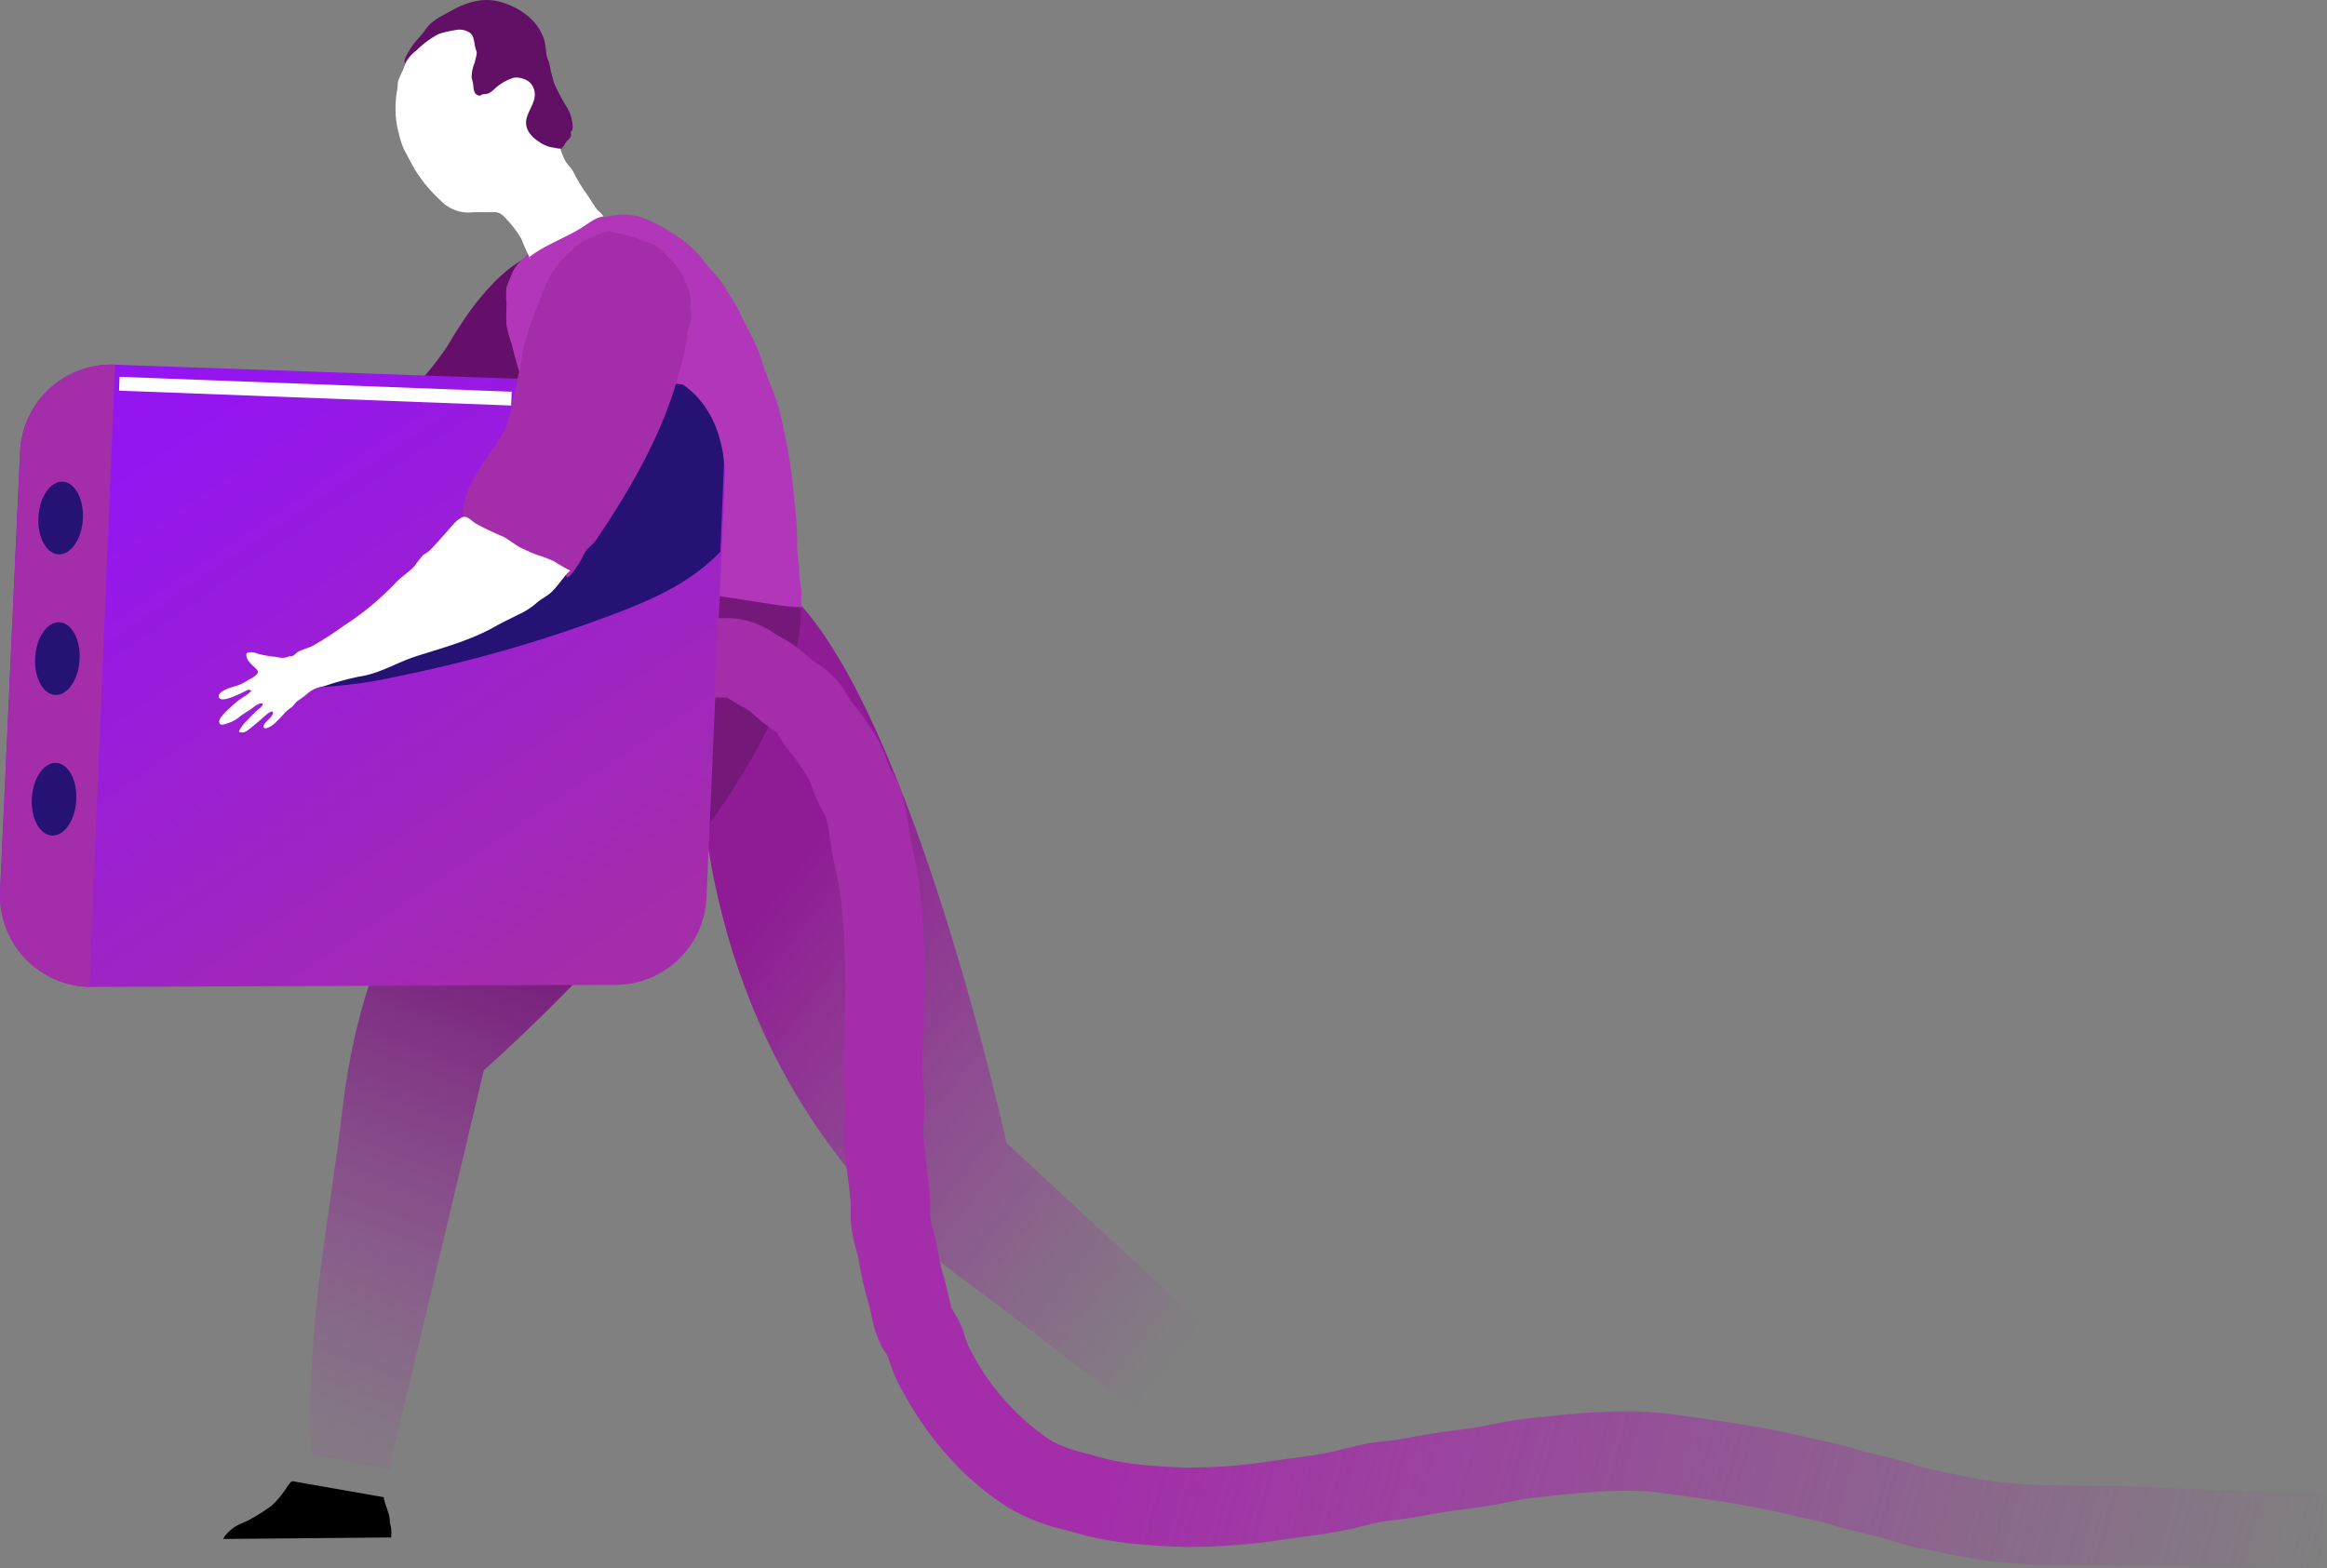 <svg xmlns="http://www.w3.org/2000/svg" xmlns:xlink="http://www.w3.org/1999/xlink" width="336.381" height="226.73" viewBox="0 0 336.381 226.73"><rect x="0" y="0" width="336.381" height="226.73" fill="#808080" stroke="none"/><defs><style>.a{fill:#0071bc;}.b,.o,.q{fill:none;}.c{fill:#650e6a;}.d{fill:url(#a);}.e{fill:#b236b9;}.f{fill:url(#b);}.g{fill:#fff;}.h{fill:url(#c);}.i{clip-path:url(#d);}.j{fill:#a42daa;}.k{fill:#261175;}.l{fill:#620f66;}.m{fill:url(#e);}.n{clip-path:url(#f);}.o{stroke:#333;}.o,.q{stroke-miterlimit:10;}.p{clip-path:url(#g);}.q{stroke:#fff;stroke-width:2px;}</style><linearGradient id="a" x1="0.129" y1="0.381" x2="0.669" y2="0.973" gradientUnits="objectBoundingBox"><stop offset="0" stop-color="#8f1c94"/><stop offset="1" stop-color="#a42daa" stop-opacity="0"/></linearGradient><linearGradient id="b" x1="0.392" y1="0.373" x2="0.256" y2="1" gradientUnits="objectBoundingBox"><stop offset="0" stop-color="#741879"/><stop offset="1" stop-color="#a42daa" stop-opacity="0.09"/></linearGradient><linearGradient id="c" x1="0.231" y1="0.112" x2="0.867" y2="0.921" gradientUnits="objectBoundingBox"><stop offset="0" stop-color="#9515f1"/><stop offset="1" stop-color="#a42daa"/></linearGradient><clipPath id="d"><path class="a" d="M4198.829,1387.92l-75.535-2.64a13.2,13.2,0,0,0-13.685,12.622l-2.885,63.494a13.235,13.235,0,0,0,13.113,13.86l75.757-.3a13.2,13.2,0,0,0,13.245-12.651l2.662-60.554A13.237,13.237,0,0,0,4198.829,1387.92Z" transform="translate(-4106.71 -1385.27)"/></clipPath><linearGradient id="e" x1="0.245" y1="0.878" x2="1" y2="1" gradientUnits="objectBoundingBox"><stop offset="0" stop-color="#a42daa"/><stop offset="1" stop-color="#a42daa" stop-opacity="0"/></linearGradient><clipPath id="f"><path d="M5328.826,1862.852q-13.528-.3-27.044-.942c-8.124-.386-17.618.31-25.506-1.561-1.009-.24-1.965-.424-2.89-.6a28.255,28.255,0,0,1-4.1-.994,41.753,41.753,0,0,0-4.893-1.333c-1.153-.263-2.242-.51-3.208-.823a57.423,57.423,0,0,0-5.584-1.416c-.746-.163-1.491-.324-2.221-.5-6.016-1.443-12.181-2.3-18.144-3.124l-.654-.091c-6.935-.962-13.543-.259-19.935.421l-1.587.168c-1.807.189-3.475.522-5.089.845-1.324.265-2.575.515-3.774.656-3.366.4-6.676.979-9.183,1.44-.652.12-1.384.2-2.159.291-.9.1-1.833.207-2.834.387-1.175.211-2.246.482-3.283.745-.729.185-1.418.359-2.07.492-1.951.4-4.1.684-6.188.96l-1.486.2a78.24,78.24,0,0,1-13.5,1.049c-4.766-.216-8.434-.454-12.25-1.552-.536-.154-1.086-.3-1.644-.454a21.606,21.606,0,0,1-5.064-1.788,34.494,34.494,0,0,1-12.131-13.872,15.82,15.82,0,0,1-.635-1.827l-.105-.379-.156-.361a18.1,18.1,0,0,0-1.5-2.761c-.095-.288-.2-.786-.291-1.17l-.092-.411c-.228-1-.478-1.946-.72-2.859a36.737,36.737,0,0,1-.929-4.09,23.577,23.577,0,0,0-.66-2.948,12.548,12.548,0,0,1-.384-1.66c-.022-.212-.017-.612-.012-1,.008-.59.018-1.258-.042-2.013-.123-1.551-.311-3.061-.492-4.521-.168-1.362-.329-2.648-.431-3.913a20.076,20.076,0,0,1,.031-2.474c.045-.9.1-1.921.063-3-.026-.847-.088-1.633-.149-2.394-.068-.857-.132-1.668-.126-2.38.02-1.744.106-3.5.2-5.355.055-1.106.11-2.211.15-3.314a141.433,141.433,0,0,0-.527-15.359,51.031,51.031,0,0,0-1.1-6.938c-.126-.609-.254-1.22-.375-1.838-.113-.581-.208-1.23-.31-1.917a28.935,28.935,0,0,0-1.161-5.367,15.533,15.533,0,0,0-1.291-2.716c-.11-.195-.221-.389-.326-.59a9.771,9.771,0,0,1-.391-1.027,17.451,17.451,0,0,0-1.18-2.8,43.367,43.367,0,0,0-4.038-5.818l-.033-.042c-.09-.113-.29-.45-.437-.7a15.39,15.39,0,0,0-1.617-2.327,13.061,13.061,0,0,0-2.817-2.337c-.228-.151-.464-.308-.579-.4-.318-.252-.605-.5-.887-.745a18.268,18.268,0,0,0-3.925-2.744c-.186-.092-.475-.276-.781-.469a12.177,12.177,0,0,0-5.306-2.1,18.652,18.652,0,0,0-2.21-.086c-.231,0-.463,0-.687,0l-.427,11.472c.383.014.775.014,1.168.012.213,0,.459,0,.65,0,.18.1.448.27.658.4a19.994,19.994,0,0,0,1.783,1.034,7.873,7.873,0,0,1,1.558,1.168c.367.316.783.675,1.262,1.054.5.39.976.709,1.362.965.177.117.407.269.539.366.094.141.254.408.377.613a17.183,17.183,0,0,0,1.248,1.879l.032.041a33.693,33.693,0,0,1,3.015,4.265,9.3,9.3,0,0,1,.4,1.036,18.351,18.351,0,0,0,1.046,2.552c.172.332.354.655.536.976.157.278.373.658.423.795a20.119,20.119,0,0,1,.656,3.3c.116.787.234,1.6.4,2.444.13.668.268,1.327.4,1.983a41.91,41.91,0,0,1,.893,5.424,130.759,130.759,0,0,1,.505,14.118c-.039,1.051-.091,2.106-.145,3.161-.094,1.887-.191,3.838-.212,5.808-.012,1.227.08,2.385.161,3.407.052.654.1,1.272.119,1.842.019.614-.017,1.321-.054,2.069a29.5,29.5,0,0,0-.008,3.98c.122,1.507.3,2.975.482,4.395.173,1.4.336,2.717.44,4.013.016.223.012.576.007.949a19.08,19.08,0,0,0,.075,2.383,21.859,21.859,0,0,0,.723,3.454,14.367,14.367,0,0,1,.374,1.561,45.84,45.84,0,0,0,1.2,5.4c.226.852.44,1.656.621,2.454l.08.356a16.017,16.017,0,0,0,1.385,4.161l.186.357.234.327a6.415,6.415,0,0,1,.536.894,27.749,27.749,0,0,0,1.066,2.94l.143.308c2.821,5.636,7.968,13.45,16.471,18.677a30.016,30.016,0,0,0,8.08,3.091c.5.136.993.269,1.474.407,5.018,1.444,9.534,1.746,14.916,1.99l.36.015a90.449,90.449,0,0,0,15.192-1.155l1.463-.195c2.282-.3,4.641-.613,6.99-1.094.912-.187,1.763-.4,2.587-.611.882-.224,1.716-.434,2.491-.574.633-.114,1.341-.194,2.094-.279.894-.1,1.908-.217,2.953-.409,2.481-.457,5.425-.973,8.444-1.329,1.656-.2,3.195-.5,4.683-.8,1.418-.283,2.756-.551,4.028-.684l1.606-.17c5.964-.634,11.6-1.232,17.131-.465l.655.091c5.688.789,11.57,1.6,17.039,2.916.809.194,1.632.373,2.458.554,1.611.35,3.133.682,4.485,1.12,1.454.471,2.849.788,4.2,1.1a32.677,32.677,0,0,1,3.579.951,38.445,38.445,0,0,0,5.79,1.455c.845.163,1.642.317,2.42.5a71.742,71.742,0,0,0,15.176,1.661l38.73.477M5097.39,1747.714Z" transform="translate(-5095.712 -1736.3)"/></clipPath><clipPath id="g"><path class="b" d="M4504.231,1389.61l-15.634,30.938-36.645,17.245-3.688,17.03,66.911-.91,2.08-50.422S4517.051,1390.823,4504.231,1389.61Z" transform="translate(-4448.265 -1389.61)"/></clipPath></defs><g transform="translate(0 0)"><path class="c" d="M4654.974,1237.673c-2.944,1.489-5.581,4.4-7.59,7.024a65.194,65.194,0,0,0-3.811,5.833,53.232,53.232,0,0,1-3.376,4.39,11.506,11.506,0,0,1-1.231,1.8,19.606,19.606,0,0,1-2.1,1.689c-.937.626-1.849,1.535-2.838,2.217a17.492,17.492,0,0,1,1.542.98,11.9,11.9,0,0,0,3.318.7,33.154,33.154,0,0,0,3.5.558,21.123,21.123,0,0,1,3.7.507,20.771,20.771,0,0,0,2.684.742,7.112,7.112,0,0,1,1.887.308,3.84,3.84,0,0,0,2.355.334c.113-.487-.021-.955.1-1.448.184-.772.534-1.539.77-2.3.358-1.155.8-2.281,1.176-3.43.561-1.715.845-3.486,1.536-5.16.658-1.595.743-3.188,1.262-4.813.467-1.461.929-3.006,1.267-4.505" transform="translate(-4578.97 -1200.364)"/><path class="d" d="M5075.1,1706.724s-4.083,50.751,38.966,82.081c13.5,9.822,24.516,20.021,41.394,28.513l7.433-8.62-43.509-40.329s-14.642-66.963-33.137-80.994" transform="translate(-4973.891 -1603.11)"/><path class="e" d="M4826.688,1232.982l.187-.241c-.484-.617-.191-2.225-.188-2.99a30.778,30.778,0,0,0-.29-3.477,23.146,23.146,0,0,0-.184-3.195c-.419-1.7-2.314-2.165-3.432-3.4a28.827,28.827,0,0,0-3.1-2.784,29.141,29.141,0,0,1-6.376-8.068,42.333,42.333,0,0,1-3.213-5.891,53.594,53.594,0,0,1-2.021-6.718,15.812,15.812,0,0,1-.762-2.828c-.054-1.043.008-2.107.008-3.153a11.658,11.658,0,0,1-.012-2.1,9.6,9.6,0,0,1,.61-1.57,5.638,5.638,0,0,1,1.017-1.874,26.252,26.252,0,0,1,8.191-5.933c1.563-.7,3.436-.713,5.093-1.021a8.787,8.787,0,0,1,4.545.152,18.264,18.264,0,0,1,4.1,2.05,16.7,16.7,0,0,1,4.51,3.678c1.191,1.627,2.641,2.88,3.679,4.636.553.936,1.149,1.85,1.685,2.795.5.882.8,1.854,1.333,2.711a27.893,27.893,0,0,1,2.481,5.908c.644,1.863,1.478,3.658,2.045,5.549a79.037,79.037,0,0,1,2.349,13.671,51.37,51.37,0,0,1,.389,6.29c-.016,1.469.338,2.833.312,4.287-.019,1.02.333,1.863.327,2.88,0,.514-.222,1.582.186,1.937l-.186-.024" transform="translate(-4734.103 -1146.485)"/><path class="f" d="M4593.84,1702.645s-46.2,21.41-52.3,74.3c-1.914,16.582-5.374,31.194-4.464,50.065l11.161,2.232,13.712-57.719s45.84-39.941,45.84-66.727" transform="translate(-4492.007 -1616.785)"/><path class="g" d="M4674.414,904.644c-.5-.746-1.206-1.319-1.74-2.037a3.675,3.675,0,0,0-1.158-.98,13.243,13.243,0,0,0-3-1.074,7.062,7.062,0,0,0-4.038.151,15.444,15.444,0,0,0-2.56,1.083c-.9.485-1.851.931-2.729,1.458a8.3,8.3,0,0,0-1.894,1.792,7.624,7.624,0,0,0-.716,1.025c-.22.4-.523.73-.75,1.129s-.365.911-.566,1.333a10.807,10.807,0,0,0-.6,1.374c-.139.467-.07.97-.184,1.452a8.388,8.388,0,0,0-.171,1.436,13.374,13.374,0,0,0,.431,4.778,11.345,11.345,0,0,0,.816,2.435c.419.763.822,1.536,1.232,2.3a20.382,20.382,0,0,0,3.937,4.883,5.542,5.542,0,0,0,4.171,1.788c.845-.07,1.7-.04,2.545-.04,1.066,0,1.758-.182,2.49.623a16.808,16.808,0,0,1,2.5,3.194,31.31,31.31,0,0,0,1.313,2.917.236.236,0,0,1-.128-.273c2.264-1.736,5.089-2.7,7.495-4.193.869-.54,2.135-1.555,3.2-1.686a6.206,6.206,0,0,0-.854-.886,13.638,13.638,0,0,1-.959-1.423c-.367-.536-.73-1.1-1.111-1.622a30.046,30.046,0,0,1-1.507-2.633c-.264-.449-.688-.841-.973-1.265a7.284,7.284,0,0,1-.628-1.357,3.9,3.9,0,0,1-.241-.971c-.047-.265-.206-.509-.249-.7a4.349,4.349,0,0,1,.136-1.495,3.112,3.112,0,0,0-.186-1.378c-.329-1.25-.416-2.6-.655-3.871A19.076,19.076,0,0,0,4674.414,904.644Z" transform="translate(-4597.08 -898.242)"/><g transform="translate(0 52.72)"><path class="h" d="M4198.829,1387.92l-75.535-2.64a13.2,13.2,0,0,0-13.685,12.622l-2.885,63.494a13.235,13.235,0,0,0,13.113,13.86l75.757-.3a13.2,13.2,0,0,0,13.245-12.651l2.662-60.554A13.237,13.237,0,0,0,4198.829,1387.92Z" transform="translate(-4106.71 -1385.27)"/><g class="i" transform="translate(0)"><path class="j" d="M4071.742,1360.093l19.165-.593-3.826,93.037-16.711-.264Z" transform="translate(-4074.164 -1362.191)"/></g></g><path d="M4439.842,2939.628c0,.143-.007.285-.01.428.01-.475.051-.962.038-1.436-.015-.5-.2-.889-.216-1.392-.038-1.169-.722-2.261-.886-3.424l-13.167-2.309c-.389.045-.967,1.151-1.233,1.479a13.931,13.931,0,0,1-1.728,2,24.6,24.6,0,0,1-3.016,1.944c-.848.53-1.776.732-2.586,1.32-.336.245-1.553,1.3-1.483,1.769,0-.053.005-.106.009-.16" transform="translate(-4383.304 -2717.323)"/><ellipse class="k" cx="5.262" cy="3.216" rx="5.262" ry="3.216" transform="matrix(0.062, -0.998, 0.998, 0.062, 5.23, 79.955)"/><ellipse class="k" cx="5.262" cy="3.216" rx="5.262" ry="3.216" transform="translate(4.752 100.284) rotate(-86.418)"/><ellipse class="k" cx="5.262" cy="3.216" rx="5.262" ry="3.216" transform="translate(4.274 120.613) rotate(-86.418)"/><path class="l" d="M4689.238,901.89a3.177,3.177,0,0,0,.677-.909c.232-.338.648-.581.77-.992-.008-.168-.017-.336-.025-.5a.34.34,0,0,1,.2-.279,2.986,2.986,0,0,0,.052-.665,5.768,5.768,0,0,0-.956-2.869,27.084,27.084,0,0,1-1.74-3.344,28.742,28.742,0,0,1-.7-2.916,7.067,7.067,0,0,1-.386-1.1q-.035-.492-.1-.98c-.089-.345-.1-.69-.163-1.015a7.558,7.558,0,0,0-2.4-3.619,10.542,10.542,0,0,0-3.36-1.854c-2.6-.994-5.274-.328-7.641,1.017-1.427.81-2.918,1.414-3.84,2.8-.628.949-1.519,1.65-2.1,2.643-.283.484-1.106,1.666-.9,2.157.028-.036.071-.039.13-.011v.239c-.2-.664,1.248-1.758,1.663-2.123a13.688,13.688,0,0,1,3.131-2.29,15.3,15.3,0,0,1,2.38-.557,2.72,2.72,0,0,1,2.166.407c.629.565.564,1.474.757,2.184.1.373.259.5.169.943-.08.4-.185.792-.274,1.184a5.442,5.442,0,0,0-.437,2.171,8.977,8.977,0,0,1,.25,1.136,2.4,2.4,0,0,0,.261,1.118,1.653,1.653,0,0,0,.517.322c.385.038.293-.122.645-.2a4.358,4.358,0,0,0,.731-.1,4.027,4.027,0,0,0,.783-.547,7.332,7.332,0,0,1,2.914-1.742,3.049,3.049,0,0,1,1.571.242,2.17,2.17,0,0,1,1.253,1.2c.667,1.529-.444,2.789-.913,4.193-.507,1.522.385,2.72,1.566,3.517a5.062,5.062,0,0,0,1.908.905c.829.1,1.285.389,2.158-.006" transform="translate(-4608.133 -880.366)"/><g transform="translate(103.267 89.373)"><path class="m" d="M5328.826,1862.852q-13.528-.3-27.044-.942c-8.124-.386-17.618.31-25.506-1.561-1.009-.24-1.965-.424-2.89-.6a28.255,28.255,0,0,1-4.1-.994,41.753,41.753,0,0,0-4.893-1.333c-1.153-.263-2.242-.51-3.208-.823a57.423,57.423,0,0,0-5.584-1.416c-.746-.163-1.491-.324-2.221-.5-6.016-1.443-12.181-2.3-18.144-3.124l-.654-.091c-6.935-.962-13.543-.259-19.935.421l-1.587.168c-1.807.189-3.475.522-5.089.845-1.324.265-2.575.515-3.774.656-3.366.4-6.676.979-9.183,1.44-.652.12-1.384.2-2.159.291-.9.1-1.833.207-2.834.387-1.175.211-2.246.482-3.283.745-.729.185-1.418.359-2.07.492-1.951.4-4.1.684-6.188.96l-1.486.2a78.24,78.24,0,0,1-13.5,1.049c-4.766-.216-8.434-.454-12.25-1.552-.536-.154-1.086-.3-1.644-.454a21.606,21.606,0,0,1-5.064-1.788,34.494,34.494,0,0,1-12.131-13.872,15.82,15.82,0,0,1-.635-1.827l-.105-.379-.156-.361a18.1,18.1,0,0,0-1.5-2.761c-.095-.288-.2-.786-.291-1.17l-.092-.411c-.228-1-.478-1.946-.72-2.859a36.737,36.737,0,0,1-.929-4.09,23.577,23.577,0,0,0-.66-2.948,12.548,12.548,0,0,1-.384-1.66c-.022-.212-.017-.612-.012-1,.008-.59.018-1.258-.042-2.013-.123-1.551-.311-3.061-.492-4.521-.168-1.362-.329-2.648-.431-3.913a20.076,20.076,0,0,1,.031-2.474c.045-.9.1-1.921.063-3-.026-.847-.088-1.633-.149-2.394-.068-.857-.132-1.668-.126-2.38.02-1.744.106-3.5.2-5.355.055-1.106.11-2.211.15-3.314a141.433,141.433,0,0,0-.527-15.359,51.031,51.031,0,0,0-1.1-6.938c-.126-.609-.254-1.22-.375-1.838-.113-.581-.208-1.23-.31-1.917a28.935,28.935,0,0,0-1.161-5.367,15.533,15.533,0,0,0-1.291-2.716c-.11-.195-.221-.389-.326-.59a9.771,9.771,0,0,1-.391-1.027,17.451,17.451,0,0,0-1.18-2.8,43.367,43.367,0,0,0-4.038-5.818l-.033-.042c-.09-.113-.29-.45-.437-.7a15.39,15.39,0,0,0-1.617-2.327,13.061,13.061,0,0,0-2.817-2.337c-.228-.151-.464-.308-.579-.4-.318-.252-.605-.5-.887-.745a18.268,18.268,0,0,0-3.925-2.744c-.186-.092-.475-.276-.781-.469a12.177,12.177,0,0,0-5.306-2.1,18.652,18.652,0,0,0-2.21-.086c-.231,0-.463,0-.687,0l-.427,11.472c.383.014.775.014,1.168.012.213,0,.459,0,.65,0,.18.1.448.27.658.4a19.994,19.994,0,0,0,1.783,1.034,7.873,7.873,0,0,1,1.558,1.168c.367.316.783.675,1.262,1.054.5.39.976.709,1.362.965.177.117.407.269.539.366.094.141.254.408.377.613a17.183,17.183,0,0,0,1.248,1.879l.032.041a33.693,33.693,0,0,1,3.015,4.265,9.3,9.3,0,0,1,.4,1.036,18.351,18.351,0,0,0,1.046,2.552c.172.332.354.655.536.976.157.278.373.658.423.795a20.119,20.119,0,0,1,.656,3.3c.116.787.234,1.6.4,2.444.13.668.268,1.327.4,1.983a41.91,41.91,0,0,1,.893,5.424,130.759,130.759,0,0,1,.505,14.118c-.039,1.051-.091,2.106-.145,3.161-.094,1.887-.191,3.838-.212,5.808-.012,1.227.08,2.385.161,3.407.052.654.1,1.272.119,1.842.019.614-.017,1.321-.054,2.069a29.5,29.5,0,0,0-.008,3.98c.122,1.507.3,2.975.482,4.395.173,1.4.336,2.717.44,4.013.016.223.012.576.007.949a19.08,19.08,0,0,0,.075,2.383,21.859,21.859,0,0,0,.723,3.454,14.367,14.367,0,0,1,.374,1.561,45.84,45.84,0,0,0,1.2,5.4c.226.852.44,1.656.621,2.454l.08.356a16.017,16.017,0,0,0,1.385,4.161l.186.357.234.327a6.415,6.415,0,0,1,.536.894,27.749,27.749,0,0,0,1.066,2.94l.143.308c2.821,5.636,7.968,13.45,16.471,18.677a30.016,30.016,0,0,0,8.08,3.091c.5.136.993.269,1.474.407,5.018,1.444,9.534,1.746,14.916,1.99l.36.015a90.449,90.449,0,0,0,15.192-1.155l1.463-.195c2.282-.3,4.641-.613,6.99-1.094.912-.187,1.763-.4,2.587-.611.882-.224,1.716-.434,2.491-.574.633-.114,1.341-.194,2.094-.279.894-.1,1.908-.217,2.953-.409,2.481-.457,5.425-.973,8.444-1.329,1.656-.2,3.195-.5,4.683-.8,1.418-.283,2.756-.551,4.028-.684l1.606-.17c5.964-.634,11.6-1.232,17.131-.465l.655.091c5.688.789,11.57,1.6,17.039,2.916.809.194,1.632.373,2.458.554,1.611.35,3.133.682,4.485,1.12,1.454.471,2.849.788,4.2,1.1a32.677,32.677,0,0,1,3.579.951,38.445,38.445,0,0,0,5.79,1.455c.845.163,1.642.317,2.42.5a71.742,71.742,0,0,0,15.176,1.661l38.73.477M5097.39,1747.714Z" transform="translate(-5095.712 -1736.3)"/><g class="n" transform="translate(0 0)"><path class="o" d="M5375.61,1804.387s-74.375-12.324-96.269-4.04-51.559,6.23-55.816-21.211.438-34.166.356-48.331c-.194-33.514-18.1-42.313-29.842-48.97" transform="translate(-5183.773 -1687.522)"/></g></g><g transform="translate(35.664 53.173)"><g class="p" transform="translate(0)"><path class="k" d="M4495.6,1454.93a70.056,70.056,0,0,0,17.52-1.8,198.329,198.329,0,0,0,30.411-8.783c4.463-1.686,8.925-3.566,12.695-6.492,4.536-3.521,8.9-9.358,9.78-15.185.748-4.933-5.44-9.278-9.6-10.828a14.934,14.934,0,0,0-11.985.587" transform="translate(-4490.657 -1408.648)"/></g></g><line class="q" x2="56.682" y2="2.152" transform="translate(17.248 55.485)"/><path class="j" d="M4755.929,1213.208a6.658,6.658,0,0,0-.456,1.184c-.258,1.094-.668,2.226-.866,3.331a24.644,24.644,0,0,1-.51,2.9c-.272.907-.291,1.851-.561,2.759a16.972,16.972,0,0,0-.578,2.516,12.522,12.522,0,0,1-1.841,4.677c-.72,1.166-1.622,2.142-2.273,3.346a39.551,39.551,0,0,0-2,3.493,11.536,11.536,0,0,0-.866,3.149c-.063.554-.12,1.11-.191,1.663a9.053,9.053,0,0,0,.115,1.418,8.444,8.444,0,0,1,1.645.808,15.318,15.318,0,0,0,2.042.819c1.281.372,2.352,1.075,3.643,1.416a4.706,4.706,0,0,1,1.012.307c.418.219.712.619,1.134.852a16.986,16.986,0,0,0,3.187,1.179c.823.255,1.432.858,2.3.963.059,1.272,1.475-1.063,1.7-1.369.488-.649.722-1.378,1.154-2.028.4-.6,1.058-.98,1.483-1.611,5.056-7.5,9.726-15.543,12.055-24.359.281-1.059.544-2.123.776-3.194.242-1.125.281-2.383.609-3.476.082-.274.238-.515.3-.808a7.636,7.636,0,0,0-.078-2.11,6.879,6.879,0,0,0-.415-2.629,14.731,14.731,0,0,1-.646-1.438,9.581,9.581,0,0,0-1.544-2.284,3.035,3.035,0,0,0-.5-.486c-.374-.337-.673-.747-1.046-1.092a5.144,5.144,0,0,0-1.648-1.039,4.555,4.555,0,0,1-1.086-.367,6.649,6.649,0,0,0-.733-.3,21.336,21.336,0,0,0-3.406-.875c-.255-.043-.465-.182-.72-.211a3.451,3.451,0,0,0-1.408.422c-.775.268-1.454.658-2.212.941a7.744,7.744,0,0,0-1.91,1.519,16.908,16.908,0,0,0-2.055,2.19c-1.407,1.622-1.806,3.451-2.66,5.322-.288.629-.466,1.26-.695,1.91C4756.106,1212.812,4756.018,1213.011,4755.929,1213.208Z" transform="translate(-4679.04 -1166.89)"/><g transform="translate(31.607 74.736)"><path class="g" d="M4529.755,1605.789a10.254,10.254,0,0,1-1.114,1.254c-.7.63-1.513.953-2.213,1.621a10.676,10.676,0,0,1-2.567,1.6c-1.036.556-2.124,1.022-3.14,1.61-3.476,2.009-7.607,3.142-11.411,4.338-2.855.9-5.408,2.558-8.38,2.991a40.17,40.17,0,0,0-4.947,1.343c-.751.208-1.539.31-2.3.518-.57.155-1.43.934-2,.831-.683-.124-1.1-1.588-1.376-2.1-.455-.858-.971-1.587-1.415-2.453.7-.666,1.8-.741,2.593-1.253.206-.132.354-.327.57-.449.652-.369,1.457-.554,2.141-.882a50.057,50.057,0,0,0,4.487-2.9,40.852,40.852,0,0,0,7.582-6.307c.827-.842,1.812-1.437,2.621-2.3a18.516,18.516,0,0,1,1.274-1.635,10.528,10.528,0,0,0,.886-.6c1.121-1.119,2.127-2.309,3.188-3.521.4-.457,1.339-1.505,2.053-1.383.44.075,1.063.718,1.448.955a40.8,40.8,0,0,0,3.879,1.856c1.041.5,1.859,1.317,2.921,1.79.745.332,1.465.686,2.225.94a22.149,22.149,0,0,1,2.286.863,23.034,23.034,0,0,0,2.371,1.362,5.584,5.584,0,0,0-1.019,1.125C4530.172,1605.262,4529.964,1605.526,4529.755,1605.789Z" transform="translate(-4480.59 -1596.112)"/><path class="g" d="M4424.374,1788.561c-.29-.094-.771.2-1.028.3a4.588,4.588,0,0,0-1.28.871,12.525,12.525,0,0,1-1.171.844c-.379.265-.577.66-.923.954a8.235,8.235,0,0,0-.955.777,18.657,18.657,0,0,1-1.331,1.4,4.161,4.161,0,0,1-.815.639,2.369,2.369,0,0,1-.631.247c-1.075-.077.622-1.454.725-1.624.128-.209.53-.695.183-.805s-1.6,1.153-1.867,1.364c-.571.444-1.13.969-1.717,1.383a1.138,1.138,0,0,1-.84.27c-.4-.018-.44-.023-.237-.428a5.27,5.27,0,0,1,1.015-1.276c.476-.493.934-1,1.442-1.46.266-.24.82-.565.876-.955-.4-.341-1.362.479-1.643.681-.577.415-1.189.745-1.755,1.19a4.663,4.663,0,0,1-1.6.887c-.28.077-.862.354-1.114.2-.9-.547,1.243-2.288,1.558-2.594a11.35,11.35,0,0,1,1.793-1.4,7.238,7.238,0,0,0,.729-.511,2.424,2.424,0,0,1,.348-.3c-.246-.36-.58-.14-.878,0a16.3,16.3,0,0,1-2.374,1.025c-.38.1-1.3.392-1.453-.185-.136-.52.664-.9,1.022-1.078.7-.354,1.517-.469,2.237-.792.461-.207.893-.526,1.336-.757a3.127,3.127,0,0,0,.953-.707c.245-.328.038-.542-.229-.812-.533-.538-1.258-1.046-1.333-1.851-.033-.338.077-.4.481-.46a2.43,2.43,0,0,1,1.166.205,16.2,16.2,0,0,0,2.616.46,6.444,6.444,0,0,0,.943.147,2.811,2.811,0,0,0,1.145-.292" transform="translate(-4409.413 -1764.018)"/></g></g></svg>
